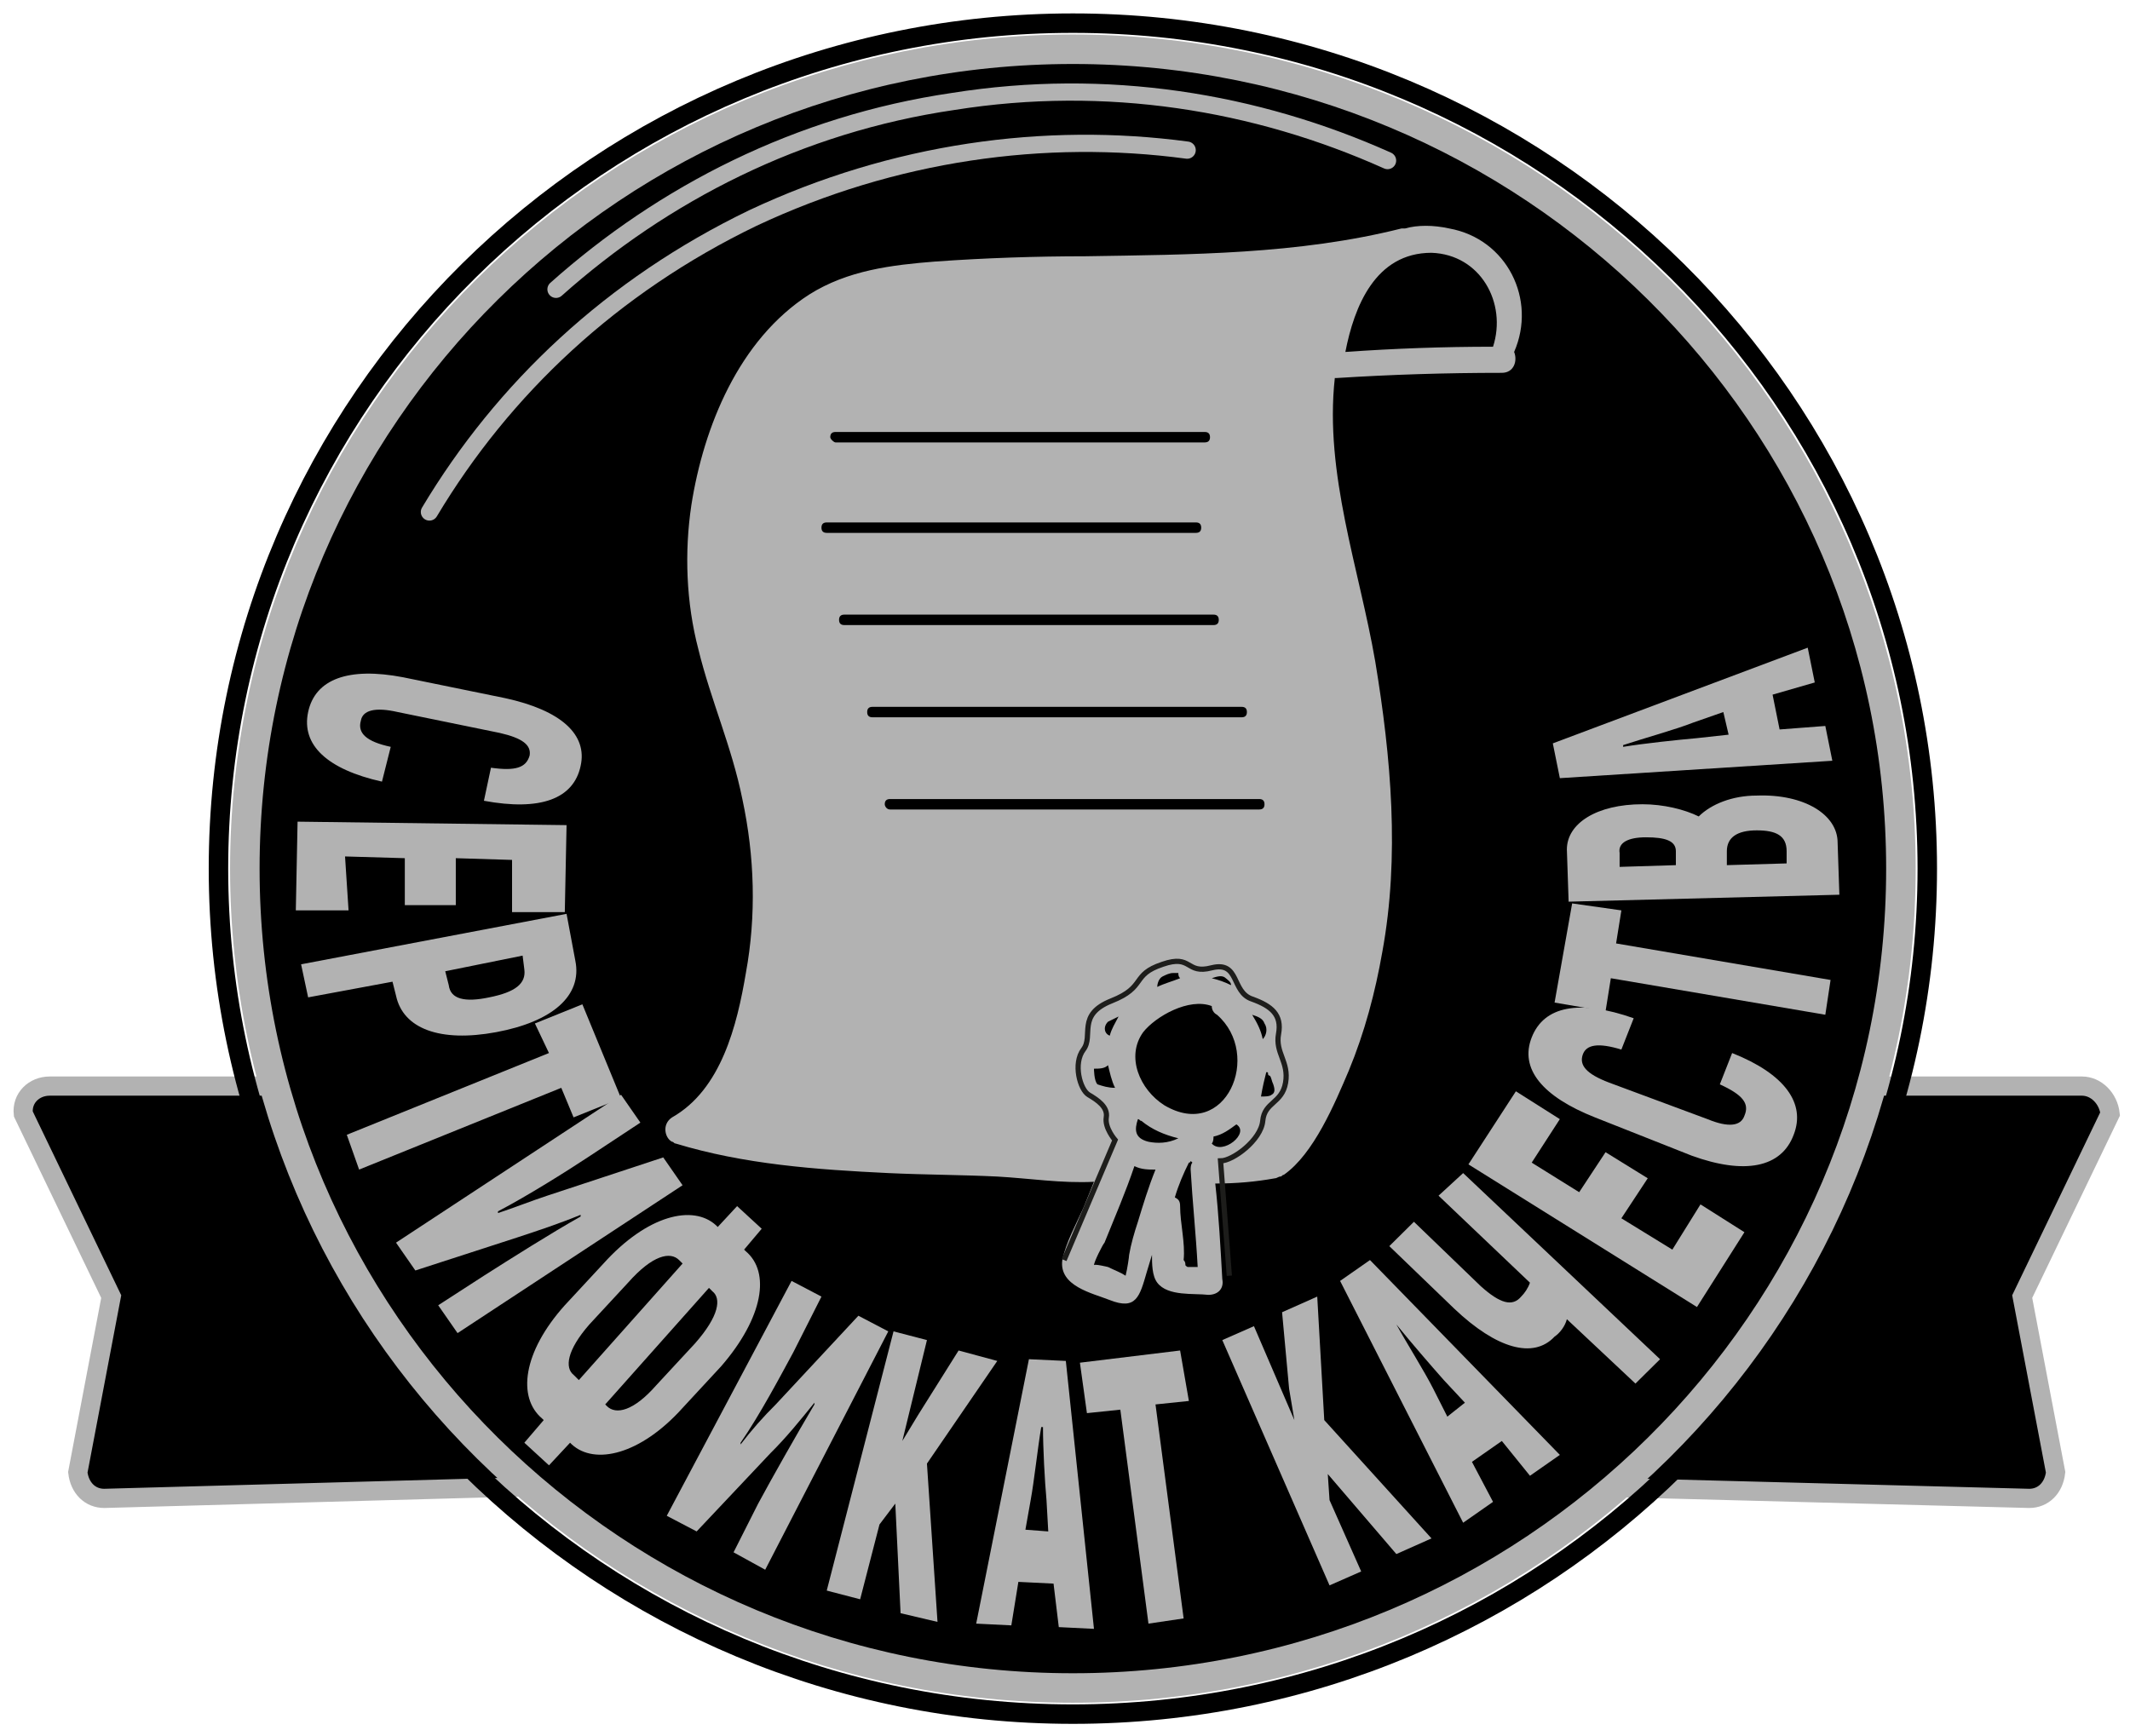 <svg width="92" height="75" viewBox="0 0 92 75" fill="none" xmlns="http://www.w3.org/2000/svg">
<path d="M89.926 46.921H66.994L61.071 62.929C60.843 63.456 61.223 64.057 61.831 64.057L87.648 64.733C88.256 64.733 88.711 64.282 88.787 63.606L87.344 56.015L91.141 48.123C91.065 47.447 90.534 46.921 89.926 46.921Z" fill="black" stroke="#B2B2B2" stroke-width="0.829" stroke-miterlimit="10"/>
<path d="M2.146 46.921H23.863L29.786 62.929C30.014 63.456 29.634 64.057 29.027 64.057L4.5 64.733C3.893 64.733 3.437 64.282 3.361 63.606L4.804 56.015L1.007 48.123C0.931 47.447 1.463 46.921 2.146 46.921Z" fill="black" stroke="#B2B2B2" stroke-width="0.829" stroke-miterlimit="10"/>
<path d="M46.34 72.925C66.092 72.925 82.105 57.077 82.105 37.526C82.105 17.976 66.092 2.127 46.34 2.127C26.587 2.127 10.575 17.976 10.575 37.526C10.575 57.077 26.587 72.925 46.34 72.925Z" fill="black" stroke="#B2B2B2" stroke-width="1.275" stroke-miterlimit="10"/>
<path d="M17.409 29.259L21.813 30.16C24.243 30.687 25.382 31.739 25.078 33.092C24.774 34.52 23.332 35.046 20.902 34.595L21.206 33.167C22.269 33.317 22.724 33.167 22.876 32.641C22.952 32.19 22.572 31.889 21.585 31.664L17.181 30.762C16.194 30.536 15.662 30.687 15.586 31.137C15.435 31.664 15.814 32.039 16.877 32.265L16.498 33.768C14.144 33.242 13.005 32.19 13.309 30.762C13.612 29.334 15.055 28.808 17.409 29.259Z" fill="#B2B2B2"/>
<path d="M15.055 39.33H12.777L12.853 35.497L24.471 35.647L24.395 39.405H22.117V37.15L19.687 37.075V39.104H17.485V37.075L14.903 37L15.055 39.33Z" fill="#B2B2B2"/>
<path d="M21.433 44.591C19.004 45.042 17.409 44.441 17.105 43.013L16.953 42.411L13.309 43.088L13.005 41.66L24.471 39.48L24.851 41.51C25.154 43.013 23.863 44.14 21.433 44.591ZM21.13 43.088C22.269 42.862 22.724 42.486 22.648 41.885L22.573 41.284L19.231 41.96L19.383 42.562C19.459 43.163 20.067 43.313 21.13 43.088Z" fill="#B2B2B2"/>
<path d="M24.774 48.273L24.243 46.996L15.511 50.528L14.979 49.025L23.711 45.493L23.104 44.215L25.154 43.388L26.825 47.447L24.774 48.273Z" fill="#B2B2B2"/>
<path d="M26.825 47.296L27.66 48.499L25.382 50.002C24.471 50.603 22.8 51.656 21.509 52.332V52.407C22.193 52.182 22.952 51.881 23.635 51.656L28.647 50.002L29.482 51.205L19.763 57.593L18.927 56.39L20.902 55.113C21.965 54.436 23.863 53.234 25.078 52.557V52.482C24.167 52.858 23.256 53.159 22.345 53.459L17.94 54.887L17.105 53.685L26.825 47.296Z" fill="#B2B2B2"/>
<path d="M23.484 61.351L23.408 61.276C22.345 60.374 22.573 58.42 24.395 56.39L26.066 54.587C27.964 52.482 29.938 52.031 30.925 52.933L31.001 53.008L31.837 52.106L32.9 53.084L32.14 53.985L32.216 54.06C33.279 54.962 32.975 56.916 31.153 59.021L29.483 60.825C27.66 62.854 25.686 63.305 24.699 62.403L24.623 62.328L23.712 63.305L22.648 62.328L23.484 61.351ZM25.002 59.622L29.483 54.587L29.331 54.436C28.951 54.06 28.192 54.211 27.128 55.413L25.458 57.217C24.471 58.344 24.395 59.096 24.775 59.397L25.002 59.622ZM26.217 60.75C26.597 61.125 27.356 60.975 28.343 59.848L30.014 58.044C31.077 56.841 31.153 56.09 30.773 55.789L30.622 55.639L26.141 60.674L26.217 60.75Z" fill="#B2B2B2"/>
<path d="M34.19 55.338L35.481 56.015L34.266 58.42C33.735 59.397 32.823 61.126 31.988 62.328V62.403C32.444 61.802 32.975 61.201 33.507 60.675L37.076 56.842L38.367 57.518L33.051 67.815L31.684 67.063L32.747 64.959C33.355 63.831 34.418 61.952 35.177 60.675V60.599C34.57 61.351 33.962 62.103 33.279 62.779L30.09 66.161L28.799 65.485L34.19 55.338Z" fill="#B2B2B2"/>
<path d="M38.67 64.958L37.987 65.86L37.152 69.092L35.709 68.716L38.594 57.518L40.037 57.894L38.974 62.253L39.658 61.125L41.404 58.344L43.075 58.795L40.037 63.23L40.493 70.069L38.898 69.693L38.67 64.958Z" fill="#B2B2B2"/>
<path d="M45.505 68.415L43.986 68.34L43.682 70.219L42.164 70.144L44.442 58.72L46.036 58.795L47.251 70.37L45.732 70.294L45.505 68.415ZM45.277 66.161L45.201 64.808C45.125 63.981 45.049 62.553 45.049 61.651H44.973C44.821 62.553 44.669 63.981 44.517 64.808L44.29 66.086L45.277 66.161Z" fill="#B2B2B2"/>
<path d="M51.351 60.524L49.909 60.674L51.124 69.919L49.605 70.144L48.39 60.9L46.947 61.05L46.644 58.871L50.972 58.344L51.351 60.524Z" fill="#B2B2B2"/>
<path d="M57.35 63.681L57.426 64.808L58.793 67.89L57.426 68.491L52.794 57.894L54.161 57.293L55.907 61.351L55.68 59.998L55.376 56.691L56.895 56.015L57.198 61.351L61.83 66.462L60.312 67.138L57.35 63.681Z" fill="#B2B2B2"/>
<path d="M64.868 62.253L63.577 63.155L64.488 64.883L63.197 65.785L57.882 55.338L59.173 54.437L67.374 62.854L66.083 63.756L64.868 62.253ZM63.273 60.599L62.362 59.622C61.83 59.021 60.919 57.969 60.312 57.217C60.767 58.044 61.527 59.247 61.906 59.998L62.514 61.201L63.273 60.599Z" fill="#B2B2B2"/>
<path d="M63.197 50.679L71.702 58.721L70.639 59.773L67.677 56.992C67.601 57.293 67.373 57.593 67.146 57.744C66.234 58.721 64.64 58.27 62.817 56.541L60.008 53.835L61.071 52.783L63.956 55.564C64.792 56.316 65.323 56.466 65.703 56.015C65.855 55.865 66.007 55.639 66.082 55.414L62.134 51.656L63.197 50.679Z" fill="#B2B2B2"/>
<path d="M73.448 52.032L75.346 53.234L73.296 56.466L63.425 50.303L65.475 47.146L67.373 48.349L66.158 50.228L68.209 51.505L69.348 49.777L71.17 50.904L70.031 52.633L72.233 53.986L73.448 52.032Z" fill="#B2B2B2"/>
<path d="M73.069 49.927L68.892 48.274C66.614 47.372 65.627 46.169 66.159 44.816C66.69 43.464 68.209 43.163 70.563 43.99L70.031 45.343C69.044 45.042 68.513 45.117 68.361 45.568C68.209 46.019 68.513 46.395 69.5 46.77L73.752 48.349C74.663 48.725 75.195 48.649 75.347 48.199C75.574 47.672 75.271 47.297 74.284 46.846L74.815 45.493C77.093 46.395 78.004 47.672 77.473 49.025C76.941 50.453 75.347 50.754 73.069 49.927Z" fill="#B2B2B2"/>
<path d="M70.031 39.33L69.803 40.758L79.067 42.336L78.84 43.839L69.576 42.261L69.348 43.689L67.146 43.313L67.905 39.029L70.031 39.33Z" fill="#B2B2B2"/>
<path d="M75.878 34.37C77.928 34.294 79.371 35.196 79.371 36.399L79.447 38.654L67.753 38.954L67.677 36.7C67.677 35.572 68.968 34.745 70.942 34.745C71.854 34.745 72.765 34.971 73.372 35.272C73.904 34.745 74.815 34.37 75.878 34.37ZM69.955 37.451L72.385 37.376V36.775C72.385 36.324 71.93 36.173 71.094 36.173C70.335 36.173 69.879 36.399 69.955 36.85V37.451ZM75.878 35.873C75.043 35.873 74.587 36.173 74.587 36.775V37.376L77.169 37.301V36.775C77.169 36.098 76.713 35.873 75.878 35.873Z" fill="#B2B2B2"/>
<path d="M76.562 30.01L76.865 31.514L78.84 31.363L79.143 32.866L67.374 33.618L67.07 32.115L78.08 27.981L78.384 29.484L76.562 30.01ZM74.435 30.762L73.144 31.213C72.385 31.514 71.018 31.889 70.107 32.19V32.265C71.018 32.115 72.461 31.964 73.296 31.889L74.663 31.739L74.435 30.762Z" fill="#B2B2B2"/>
<path d="M46.34 74.053C66.722 74.053 83.244 57.699 83.244 37.526C83.244 17.353 66.722 1 46.34 1C25.959 1 9.436 17.353 9.436 37.526C9.436 57.699 25.959 74.053 46.34 74.053Z" stroke="black" stroke-width="0.841" stroke-miterlimit="10"/>
<path d="M59.932 6.937C54.237 4.382 47.782 3.33 41.176 4.382C34.494 5.359 28.647 8.365 24.015 12.499" fill="black"/>
<path d="M59.932 6.937C54.237 4.382 47.782 3.33 41.176 4.382C34.494 5.359 28.647 8.365 24.015 12.499" stroke="#B2B2B2" stroke-width="0.744" stroke-miterlimit="10" stroke-linecap="round" stroke-linejoin="round"/>
<path d="M51.276 6.486C45.125 5.66 38.595 6.562 32.52 9.418C26.445 12.349 21.737 16.783 18.548 22.119" fill="black"/>
<path d="M51.276 6.486C45.125 5.66 38.595 6.562 32.52 9.418C26.445 12.349 21.737 16.783 18.548 22.119" stroke="#B2B2B2" stroke-width="0.744" stroke-miterlimit="10" stroke-linecap="round" stroke-linejoin="round"/>
<path d="M62.59 9.869C61.906 9.718 61.223 9.718 60.691 9.869C60.615 9.869 60.615 9.869 60.539 9.869C56.059 10.996 51.427 10.996 46.871 11.071C44.745 11.071 42.543 11.146 40.417 11.297C38.519 11.447 36.62 11.672 34.95 12.725C31.912 14.679 30.394 18.436 29.862 21.819C29.558 23.848 29.634 26.027 30.166 28.057C30.697 30.236 31.609 32.265 32.064 34.52C32.596 37 32.672 39.556 32.216 42.036C31.836 44.291 31.153 47.071 29.027 48.274C28.571 48.575 28.723 49.176 29.027 49.326C29.103 49.326 29.103 49.401 29.179 49.401C32.14 50.303 35.253 50.529 38.367 50.679C39.961 50.754 41.556 50.754 43.075 50.829C44.441 50.904 45.884 51.13 47.251 51.055C47.099 51.431 46.947 51.806 46.795 52.182C46.492 52.858 46.036 53.685 45.884 54.437C45.732 55.564 47.175 55.865 47.934 56.165C49.073 56.616 49.225 56.015 49.529 54.963C49.605 54.737 49.681 54.437 49.757 54.211C49.757 54.587 49.757 55.113 49.985 55.414C50.44 56.015 51.579 55.865 52.187 55.94C52.642 55.94 52.87 55.639 52.794 55.264C52.718 53.911 52.642 52.483 52.49 51.13C53.402 51.13 54.237 51.055 55.072 50.904C55.148 50.904 55.224 50.829 55.3 50.829C55.376 50.829 55.376 50.754 55.452 50.754C56.743 49.852 57.654 47.673 58.261 46.245C58.945 44.591 59.401 42.863 59.704 41.134C60.464 37 60.084 32.716 59.401 28.583C58.717 24.599 57.198 20.466 57.654 16.332C57.654 16.332 57.654 16.332 57.73 16.332C60.084 16.182 62.438 16.107 64.868 16.107C65.399 16.107 65.551 15.581 65.399 15.205C66.386 12.95 65.096 10.319 62.59 9.869ZM49.149 52.783C48.998 53.234 48.846 53.76 48.77 54.211C48.77 54.286 48.694 54.813 48.618 55.113C48.39 54.963 48.162 54.888 47.858 54.737C47.858 54.737 47.251 54.587 47.251 54.662C47.251 54.512 47.631 53.76 47.707 53.685C48.162 52.558 48.618 51.506 48.998 50.378C49.301 50.529 49.605 50.529 49.909 50.529C49.605 51.28 49.377 52.032 49.149 52.783ZM52.339 43.464C52.339 43.614 52.414 43.764 52.566 43.84C54.541 45.568 52.946 49.326 50.288 47.748C49.225 47.071 48.618 45.643 49.377 44.591C49.909 43.915 51.351 43.088 52.339 43.464ZM49.985 42.637C49.985 42.487 50.061 42.261 50.212 42.186C50.364 42.111 50.516 42.036 50.668 42.036C50.744 42.036 50.82 42.036 50.896 42.036C50.896 42.111 50.896 42.186 50.972 42.261C50.592 42.412 50.288 42.487 49.985 42.637ZM52.339 42.261C52.566 42.186 52.794 42.111 52.946 42.261C53.022 42.337 53.174 42.412 53.174 42.562C52.87 42.412 52.642 42.337 52.339 42.261ZM54.541 44.892C54.465 44.516 54.313 44.215 54.085 43.84C54.313 43.915 54.541 43.99 54.617 44.215C54.769 44.441 54.693 44.742 54.541 44.892ZM54.693 46.32C54.769 46.32 54.769 46.32 54.769 46.395C54.769 46.395 54.769 46.47 54.844 46.47C54.92 46.545 54.92 46.696 54.996 46.846C55.072 47.071 55.072 47.222 54.92 47.297C54.844 47.372 54.617 47.372 54.465 47.372C54.541 46.921 54.617 46.62 54.693 46.32ZM52.339 49.401C52.414 49.326 52.414 49.176 52.414 49.101C52.794 49.026 53.098 48.8 53.402 48.575C54.009 48.95 52.794 49.927 52.339 49.401ZM49.605 49.326C48.998 49.176 48.998 48.8 49.149 48.349C49.225 48.349 49.225 48.424 49.301 48.424C49.757 48.8 50.288 49.026 50.896 49.176C50.44 49.401 49.985 49.401 49.605 49.326ZM51.351 54.737C51.276 54.737 51.276 54.737 51.2 54.662C51.2 54.587 51.2 54.512 51.124 54.437C51.2 53.685 50.972 52.858 50.972 52.107C50.972 51.881 50.896 51.806 50.744 51.731C50.896 51.205 51.124 50.679 51.351 50.228C51.351 50.228 51.427 50.228 51.427 50.153L51.503 50.228C51.427 50.303 51.427 50.453 51.427 50.529C51.503 51.881 51.655 53.309 51.731 54.737C51.655 54.737 51.503 54.737 51.351 54.737ZM47.858 46.019C47.934 46.32 48.01 46.696 48.162 46.996C47.858 46.996 47.631 46.921 47.403 46.846C47.251 46.696 47.251 46.169 47.251 46.169C47.479 46.169 47.707 46.169 47.858 46.019ZM47.858 44.14C48.01 44.065 48.162 43.99 48.314 43.915C48.162 44.215 48.01 44.441 47.934 44.742C47.707 44.666 47.631 44.366 47.858 44.14ZM64.488 14.979C62.362 14.979 60.236 15.054 58.11 15.205C58.489 13.251 59.401 10.921 61.83 10.921C63.956 10.996 65.096 13.1 64.488 14.979Z" fill="#B2B2B2"/>
<path d="M36.089 19.113H52.035C52.187 19.113 52.263 19.038 52.263 18.887C52.263 18.737 52.187 18.662 52.035 18.662H36.089C35.937 18.662 35.861 18.737 35.861 18.887C35.861 18.962 36.013 19.113 36.089 19.113Z" fill="black"/>
<path d="M35.709 23.021H51.655C51.807 23.021 51.883 22.946 51.883 22.796C51.883 22.645 51.807 22.57 51.655 22.57H35.709C35.557 22.57 35.481 22.645 35.481 22.796C35.481 22.946 35.557 23.021 35.709 23.021Z" fill="black"/>
<path d="M36.468 27.004H52.415C52.566 27.004 52.642 26.929 52.642 26.779C52.642 26.628 52.566 26.553 52.415 26.553H36.468C36.317 26.553 36.241 26.628 36.241 26.779C36.241 26.929 36.317 27.004 36.468 27.004Z" fill="black"/>
<path d="M37.683 30.988H53.63C53.782 30.988 53.857 30.913 53.857 30.762C53.857 30.612 53.782 30.537 53.63 30.537H37.683C37.532 30.537 37.456 30.612 37.456 30.762C37.456 30.913 37.532 30.988 37.683 30.988Z" fill="black"/>
<path d="M38.443 34.971H54.389C54.541 34.971 54.617 34.896 54.617 34.745C54.617 34.595 54.541 34.52 54.389 34.52H38.443C38.291 34.52 38.215 34.595 38.215 34.745C38.215 34.821 38.291 34.971 38.443 34.971Z" fill="black"/>
<path d="M45.96 54.437L48.162 49.251C48.162 49.251 47.707 48.725 47.783 48.274C47.859 47.823 47.403 47.522 47.023 47.297C46.644 47.071 46.34 45.944 46.795 45.343C47.251 44.742 46.492 43.84 48.01 43.238C49.529 42.637 48.846 42.111 50.212 41.66C51.503 41.209 51.2 42.111 52.339 41.81C53.554 41.51 53.174 42.863 54.085 43.163C54.92 43.464 55.376 43.84 55.224 44.666C55.072 45.493 55.68 45.869 55.528 46.771C55.376 47.673 54.617 47.597 54.541 48.424C54.465 49.251 53.25 50.153 52.718 50.153L53.098 55.113" stroke="#1D1D1B" stroke-width="0.225" stroke-miterlimit="10"/>
</svg>

